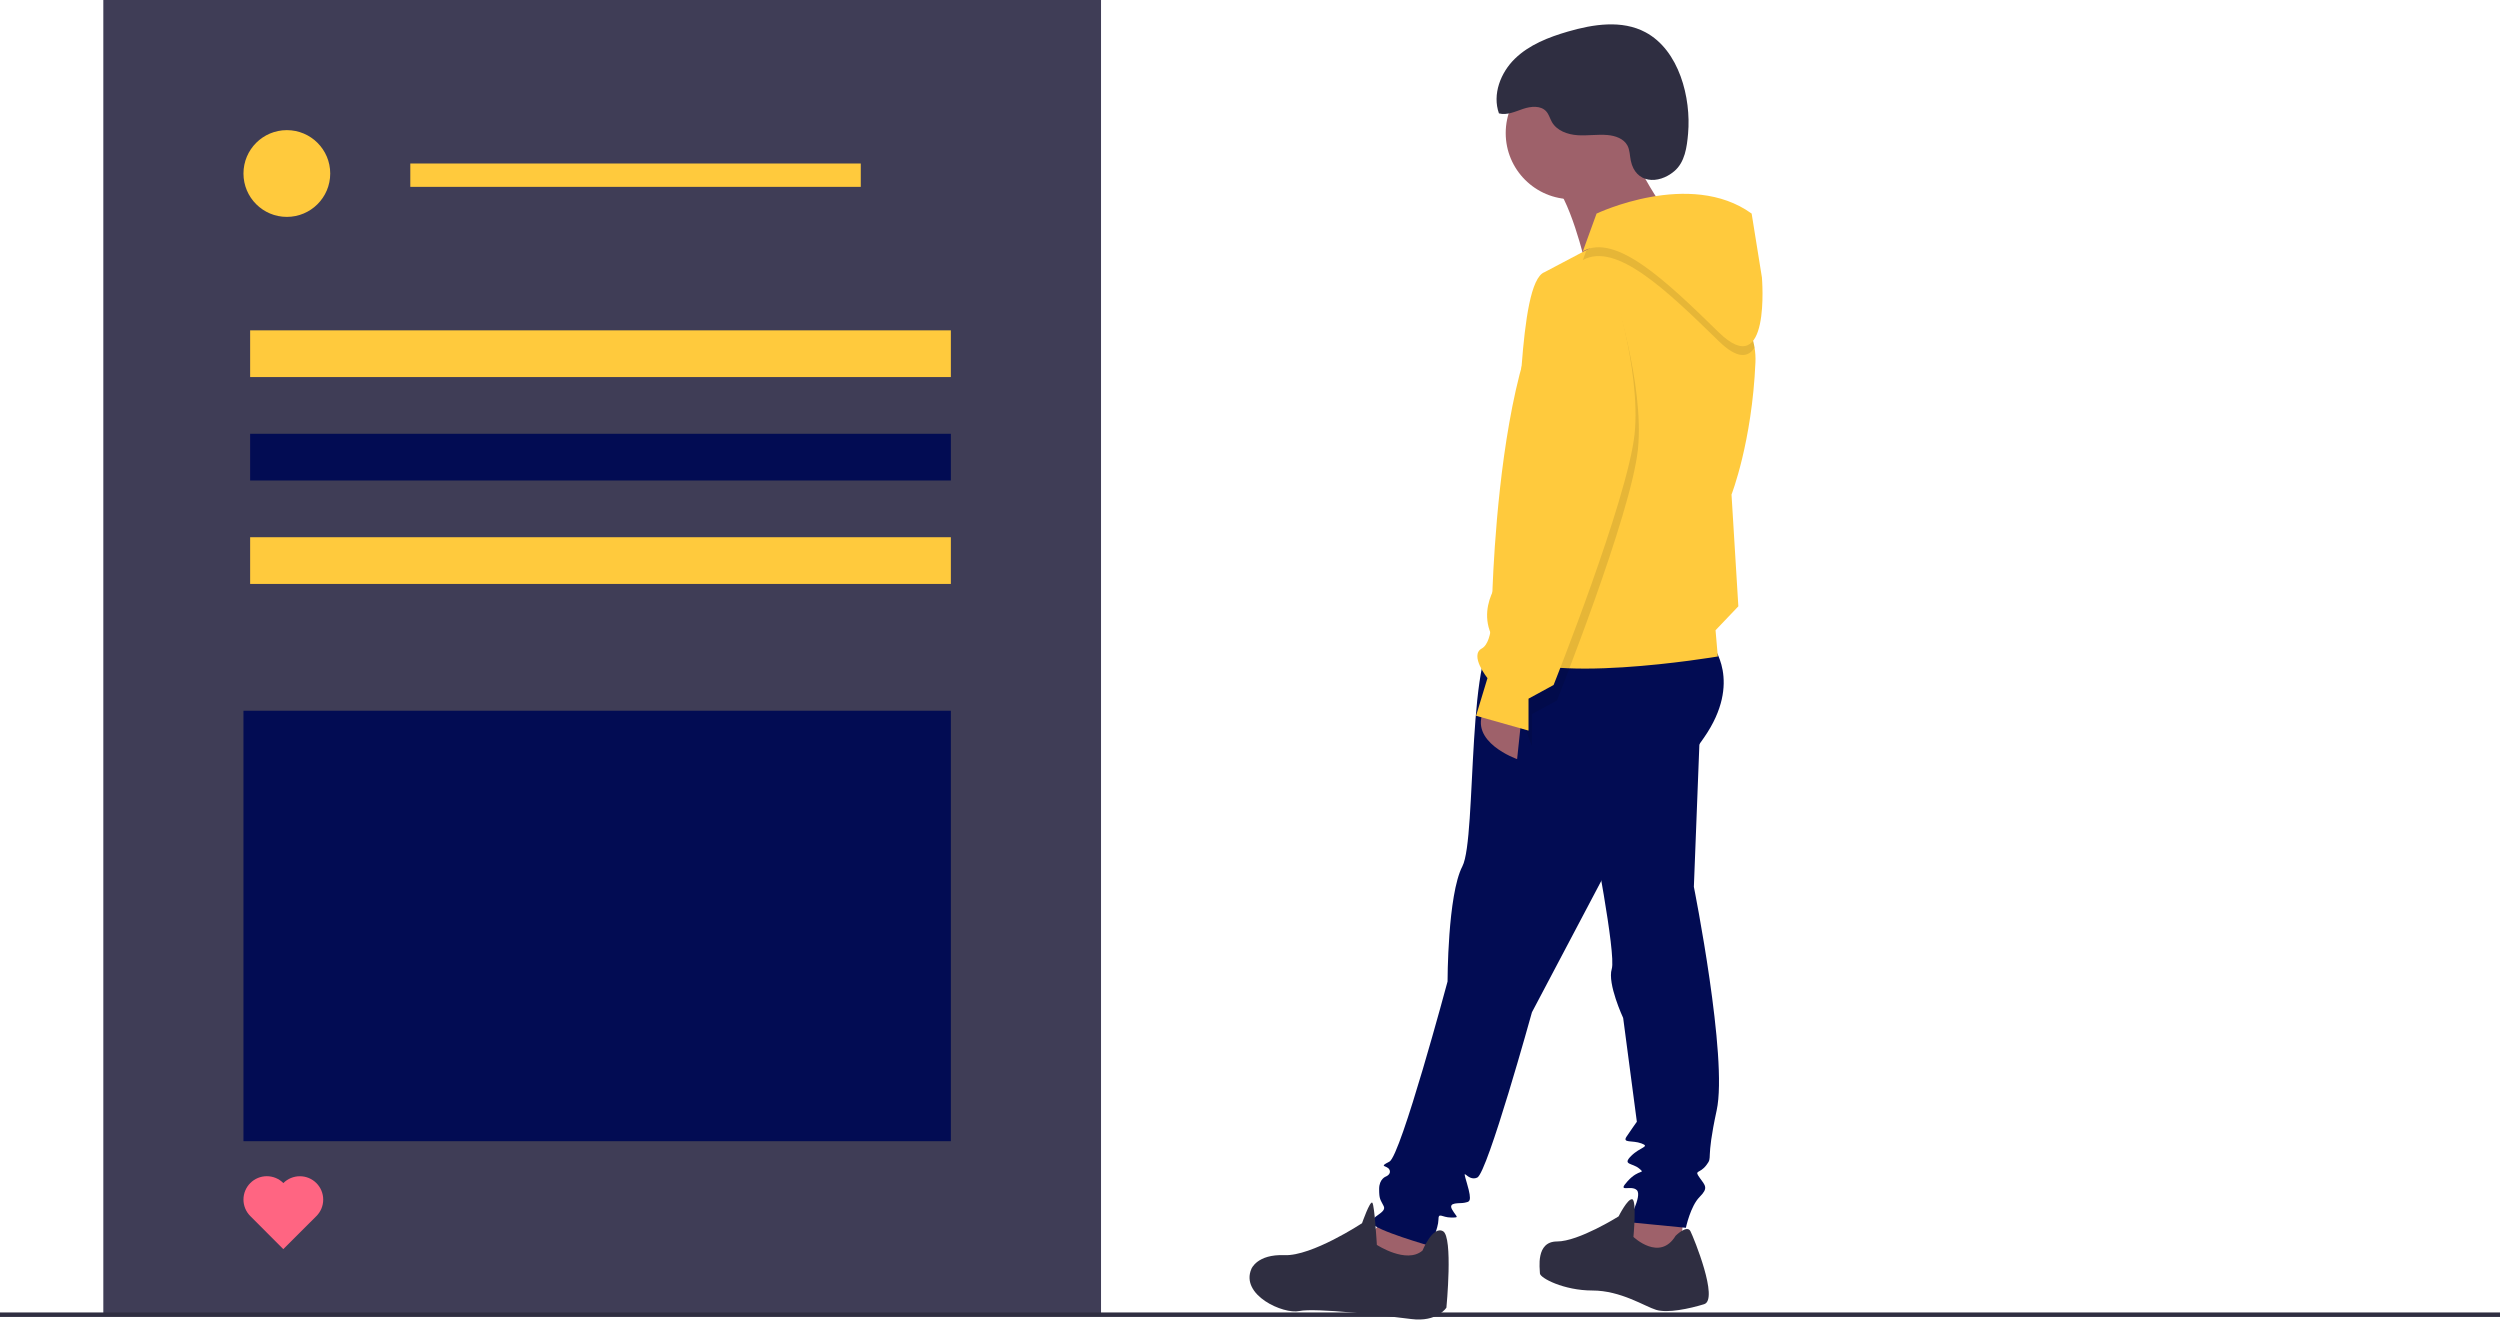 <svg width="1116" height="590" viewBox="0 0 1116 590" fill="none" xmlns="http://www.w3.org/2000/svg">
<g id="undraw_social_user_lff0 1" clip-path="url(#clip0)">
<path id="Vector" d="M491.496 0H46.122V586.881H491.496V0Z" fill="#3F3D56"/>
<path id="Vector_2" d="M424.466 147.465H111.662V168.319H424.466V147.465Z" fill="#FFCA3D"/>
<path id="Vector_3" d="M384.249 72.988H183.16V83.415H384.249V72.988Z" fill="#FFCA3D"/>
<path id="Vector_4" d="M424.466 193.641H111.662V214.494H424.466V193.641Z" fill="#020C53"/>
<path id="Vector_5" d="M424.466 239.817H111.662V260.67H424.466V239.817Z" fill="#FFCA3D"/>
<path id="Vector_6" d="M128.047 96.82C138.741 96.82 147.411 88.151 147.411 77.456C147.411 66.762 138.741 58.092 128.047 58.092C117.352 58.092 108.683 66.762 108.683 77.456C108.683 88.151 117.352 96.82 128.047 96.82Z" fill="#FFCA3D"/>
<path id="Vector_7" d="M424.466 317.273H108.683V509.424H424.466V317.273Z" fill="#020C53"/>
<path id="Vector_8" d="M126.49 528.119C124.536 526.161 121.885 525.06 119.12 525.057C116.354 525.055 113.701 526.151 111.744 528.104C109.787 530.058 108.686 532.709 108.683 535.474C108.68 538.239 109.776 540.893 111.73 542.85L126.461 557.61L141.221 542.879C142.19 541.911 142.959 540.763 143.485 539.498C144.01 538.234 144.281 536.878 144.282 535.509C144.284 534.139 144.015 532.783 143.492 531.518C142.97 530.252 142.203 529.102 141.235 528.133C140.268 527.164 139.119 526.395 137.855 525.869C136.59 525.344 135.235 525.073 133.866 525.072C132.496 525.07 131.14 525.339 129.875 525.862C128.609 526.384 127.459 527.151 126.49 528.119V528.119Z" fill="#FF6582"/>
<path id="Vector_9" d="M1116 585.881H0V587.881H1116V585.881Z" fill="#2F2E41"/>
<path id="Vector_10" d="M638.553 548.084L637.026 568.446L605.975 558.265L618.701 542.994L638.553 548.084Z" fill="#9E616A"/>
<path id="Vector_11" d="M751.561 541.467L750.034 561.319L732.727 563.865L722.546 554.193L734.254 535.358L751.561 541.467Z" fill="#9E616A"/>
<path id="Vector_12" d="M764.287 287.963C764.287 287.963 778.032 304.252 760.724 329.195C743.417 354.138 722.546 378.573 722.546 378.573L683.858 451.875C683.858 451.875 664.006 523.65 659.424 525.686C654.843 527.723 652.298 519.578 654.843 528.232C657.388 536.885 655.861 536.376 653.825 536.885C651.788 537.394 646.189 536.376 648.225 539.94C650.261 543.503 651.789 543.503 647.716 543.503C643.644 543.503 642.117 540.958 642.117 544.521C642.117 548.084 638.553 556.229 638.553 556.229C638.553 556.229 613.61 549.102 612.592 546.048C611.574 542.994 619.21 541.467 617.683 538.412C616.155 535.358 615.646 535.358 615.646 530.777C615.646 526.195 618.701 525.177 618.701 525.177C618.701 525.177 621.246 524.159 620.228 522.123C619.21 520.087 615.137 521.105 620.228 518.56C625.318 516.015 646.189 438.131 646.189 438.131C646.189 438.131 646.189 399.443 652.807 386.717C659.424 373.991 654.334 283.381 670.114 282.363C685.894 281.345 764.287 287.963 764.287 287.963Z" fill="#020C53"/>
<path id="Vector_13" d="M759.197 316.978L756.143 395.88C756.143 395.88 771.414 472.237 766.323 495.653C761.233 519.069 764.796 516.015 761.742 520.087C758.688 524.159 756.143 522.123 758.688 525.686C761.233 529.25 762.76 530.268 758.688 534.34C754.615 538.412 752.579 548.084 752.579 548.084L726.618 545.539C726.618 545.539 733.236 533.831 730.69 531.286C728.145 528.741 721.528 532.813 726.618 527.214C731.708 521.614 734.763 524.159 731.708 521.614C728.654 519.069 724.073 520.087 728.145 516.015C732.217 511.942 736.799 511.942 732.727 510.415C728.654 508.888 724.073 510.415 726.109 507.361C728.145 504.306 730.69 500.743 730.69 500.743L724.582 454.42C724.582 454.42 717.455 439.149 719.491 432.531C721.528 425.914 710.838 371.446 710.838 371.446L759.197 316.978Z" fill="#020C53"/>
<path id="Vector_14" d="M747.998 551.648C747.998 551.648 753.088 546.557 754.615 549.611C756.143 552.666 767.342 580.154 760.724 582.19C754.106 584.226 744.435 586.263 739.344 584.735C734.254 583.208 723.564 576.082 710.838 576.082C698.112 576.082 687.422 570.482 687.422 568.446C687.422 566.41 685.385 554.193 695.057 554.193C704.729 554.193 722.546 542.994 722.546 542.994C722.546 542.994 726.618 534.849 728.654 535.358C730.69 535.867 729.163 552.157 729.163 552.157C729.163 552.157 740.871 563.356 747.998 551.648Z" fill="#2F2E41"/>
<path id="Vector_15" d="M634.99 558.265C634.99 558.265 639.571 547.066 644.153 549.611C648.734 552.157 645.68 583.717 645.68 583.717C645.68 583.717 641.608 590.335 629.9 588.808C618.192 587.281 587.14 583.717 580.013 585.245C572.887 586.772 553.543 578.118 558.633 566.41C558.633 566.41 561.179 559.792 573.396 560.301C585.613 560.81 608.011 546.048 608.011 546.048C608.011 546.048 611.574 535.867 612.592 536.885C613.61 537.903 614.628 555.72 614.628 555.72C614.628 555.72 627.863 564.374 634.99 558.265Z" fill="#2F2E41"/>
<path id="Vector_16" d="M701.675 88.926C717.981 88.926 731.199 75.708 731.199 59.402C731.199 43.096 717.981 29.877 701.675 29.877C685.369 29.877 672.15 43.096 672.15 59.402C672.15 75.708 685.369 88.926 701.675 88.926Z" fill="#9E616A"/>
<path id="Vector_17" d="M724.582 61.438C724.582 61.438 740.362 92.999 745.962 96.053C751.561 99.107 707.783 117.942 707.783 117.942C707.783 117.942 700.657 86.89 692.003 80.272C683.349 73.655 724.582 61.438 724.582 61.438Z" fill="#9E616A"/>
<path id="Vector_18" d="M679.277 319.523L677.241 338.867C677.241 338.867 655.352 331.231 662.478 316.978L679.277 319.523Z" fill="#9E616A"/>
<path id="Vector_19" d="M670.626 290.509C685.897 306.794 766.831 293.049 766.831 293.049L765.818 281.342L775.998 270.659L772.946 220.769C772.946 220.769 782.102 197.355 783.629 161.723C783.721 159.532 783.589 157.338 783.235 155.175C777.987 123.254 726.01 102.696 724.582 103.178C723.863 103.415 716.213 107.402 708.228 111.597C699.061 116.411 689.461 121.502 689.461 121.502C677.242 126.09 679.281 199.394 675.204 206.01C671.128 212.627 675.204 235.528 675.204 235.528L670.626 257.416C670.626 257.416 655.355 274.223 670.626 290.509Z" fill="#FFCA3D"/>
<path id="Vector_20" opacity="0.1" d="M719.962 128.906C719.962 128.906 734.215 171.666 731.161 200.682C728.107 229.697 695.019 312.671 695.019 312.671L683.82 318.78V333.033L675.943 311.697L697.604 266.406C697.604 266.406 670.584 110.072 719.962 128.906Z" fill="black"/>
<path id="Vector_21" opacity="0.1" d="M706.593 116.077C721.362 107.934 743.762 129.32 767.176 152.221C775.585 160.443 780.449 159.616 783.235 155.175C777.987 123.254 726.01 102.696 724.582 103.178C723.863 103.415 716.213 107.402 708.228 111.597L706.593 116.077Z" fill="black"/>
<path id="Vector_22" d="M706.598 112.141L712.706 95.343C712.706 95.343 754.448 75.49 781.936 95.343L786.518 123.849C786.518 123.849 790.59 171.191 767.174 148.284C743.758 125.377 721.36 103.997 706.598 112.141Z" fill="#FFCA3D"/>
<path id="Vector_23" d="M718.473 122.014C718.473 122.014 732.727 164.774 729.672 193.789C726.618 222.805 693.53 305.779 693.53 305.779L682.331 311.888V326.141L658.915 319.523L664.006 302.725C664.006 302.725 655.861 292.544 661.46 289.49C667.06 286.435 666.042 269.637 666.042 269.637C666.042 269.637 669.096 103.18 718.473 122.014Z" fill="#FFCA3D"/>
<path id="Vector_24" d="M727.996 71.761C727.514 69.479 727.58 67.024 726.486 64.965C724.845 61.877 721.075 60.583 717.591 60.28C713.143 59.892 708.662 60.663 704.208 60.358C699.754 60.053 694.995 58.356 692.778 54.481C691.894 52.935 691.458 51.115 690.285 49.775C687.843 46.986 683.394 47.419 679.885 48.614C676.376 49.809 672.717 51.555 669.13 50.62C666.114 42.182 669.828 32.449 676.251 26.201C682.674 19.953 691.337 16.59 699.94 14.084C711.288 10.779 724.058 8.825 734.492 14.379C749.621 22.431 754.96 43.745 753.564 59.631C753.037 65.635 752.173 72.435 747.319 76.49C740.205 82.432 730.144 81.921 727.996 71.761Z" fill="#2F2E41"/>
</g>
<defs>
<clipPath id="clip0">
<rect width="1116" height="589.037" fill="white"/>
</clipPath>
</defs>
</svg>
